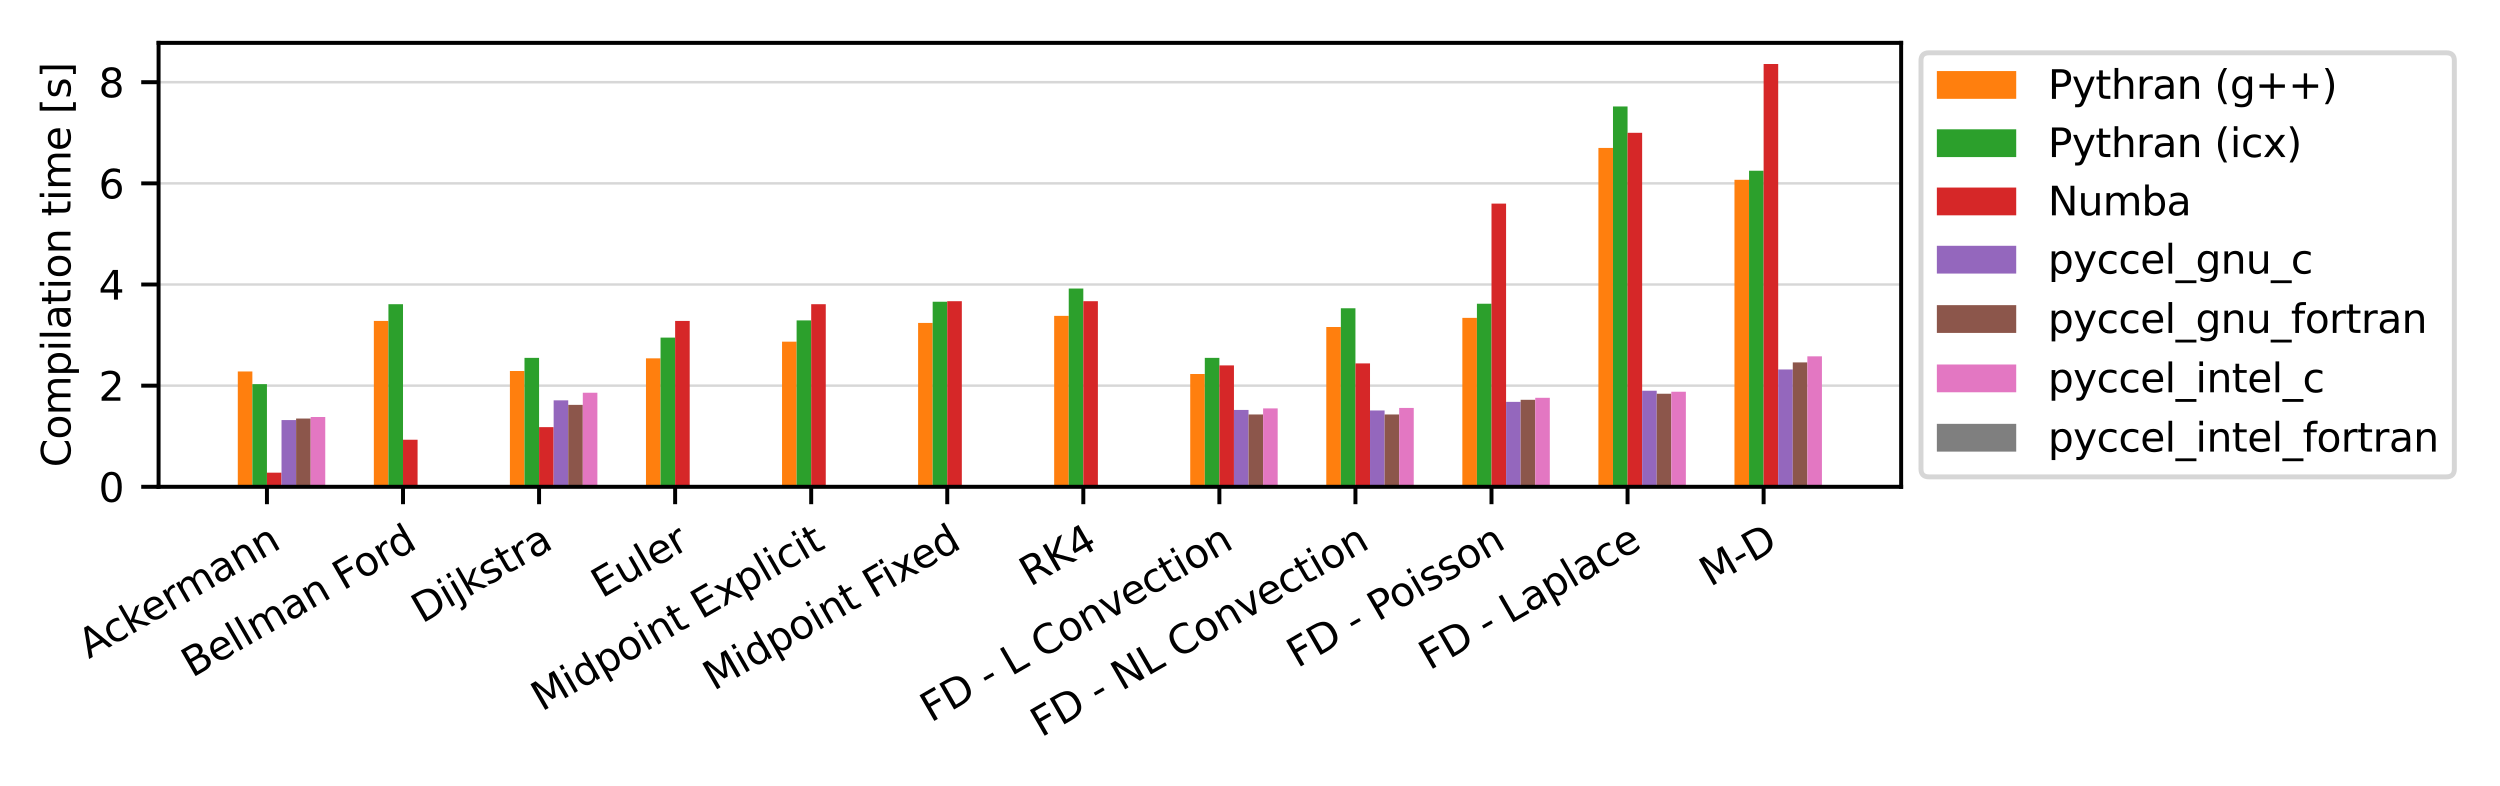 <?xml version="1.0" encoding="utf-8" standalone="no"?>
<!DOCTYPE svg PUBLIC "-//W3C//DTD SVG 1.1//EN"
  "http://www.w3.org/Graphics/SVG/1.1/DTD/svg11.dtd">
<svg xmlns:xlink="http://www.w3.org/1999/xlink" width="504pt" height="158.4pt" viewBox="0 0 504 158.4" xmlns="http://www.w3.org/2000/svg" version="1.1">
 <defs>
  <style type="text/css">*{stroke-linejoin: round; stroke-linecap: butt}</style>
 </defs>
 <g id="figure_1">
  <g id="patch_1">
   <path d="M 0 158.4 
L 504 158.4 
L 504 0 
L 0 0 
z
" style="fill: #ffffff"/>
  </g>
  <g id="axes_1">
   <g id="patch_2">
    <path d="M 31.97 98.14 
L 383.27 98.14 
L 383.27 8.64 
L 31.97 8.64 
z
" style="fill: #ffffff"/>
   </g>
   <g id="matplotlib.axis_1">
    <g id="xtick_1">
     <g id="line2d_1">
      <defs>
       <path id="m2649f83406" d="M 0 0 
L 0 3.5 
" style="stroke: #000000; stroke-width: 0.8"/>
      </defs>
      <g>
       <use xlink:href="#m2649f83406" x="53.816" y="98.14" style="stroke: #000000; stroke-width: 0.8"/>
      </g>
     </g>
     <g id="text_1">
      <!-- Ackermann -->
      <g transform="translate(17.902 132.894) rotate(-30) scale(0.08 -0.08)">
       <defs>
        <path id="DejaVuSans-41" d="M 2188 4044 
L 1331 1722 
L 3047 1722 
L 2188 4044 
z
M 1831 4666 
L 2547 4666 
L 4325 0 
L 3669 0 
L 3244 1197 
L 1141 1197 
L 716 0 
L 50 0 
L 1831 4666 
z
" transform="scale(0.016)"/>
        <path id="DejaVuSans-63" d="M 3122 3366 
L 3122 2828 
Q 2878 2963 2633 3030 
Q 2388 3097 2138 3097 
Q 1578 3097 1268 2742 
Q 959 2388 959 1747 
Q 959 1106 1268 751 
Q 1578 397 2138 397 
Q 2388 397 2633 464 
Q 2878 531 3122 666 
L 3122 134 
Q 2881 22 2623 -34 
Q 2366 -91 2075 -91 
Q 1284 -91 818 406 
Q 353 903 353 1747 
Q 353 2603 823 3093 
Q 1294 3584 2113 3584 
Q 2378 3584 2631 3529 
Q 2884 3475 3122 3366 
z
" transform="scale(0.016)"/>
        <path id="DejaVuSans-6b" d="M 581 4863 
L 1159 4863 
L 1159 1991 
L 2875 3500 
L 3609 3500 
L 1753 1863 
L 3688 0 
L 2938 0 
L 1159 1709 
L 1159 0 
L 581 0 
L 581 4863 
z
" transform="scale(0.016)"/>
        <path id="DejaVuSans-65" d="M 3597 1894 
L 3597 1613 
L 953 1613 
Q 991 1019 1311 708 
Q 1631 397 2203 397 
Q 2534 397 2845 478 
Q 3156 559 3463 722 
L 3463 178 
Q 3153 47 2828 -22 
Q 2503 -91 2169 -91 
Q 1331 -91 842 396 
Q 353 884 353 1716 
Q 353 2575 817 3079 
Q 1281 3584 2069 3584 
Q 2775 3584 3186 3129 
Q 3597 2675 3597 1894 
z
M 3022 2063 
Q 3016 2534 2758 2815 
Q 2500 3097 2075 3097 
Q 1594 3097 1305 2825 
Q 1016 2553 972 2059 
L 3022 2063 
z
" transform="scale(0.016)"/>
        <path id="DejaVuSans-72" d="M 2631 2963 
Q 2534 3019 2420 3045 
Q 2306 3072 2169 3072 
Q 1681 3072 1420 2755 
Q 1159 2438 1159 1844 
L 1159 0 
L 581 0 
L 581 3500 
L 1159 3500 
L 1159 2956 
Q 1341 3275 1631 3429 
Q 1922 3584 2338 3584 
Q 2397 3584 2469 3576 
Q 2541 3569 2628 3553 
L 2631 2963 
z
" transform="scale(0.016)"/>
        <path id="DejaVuSans-6d" d="M 3328 2828 
Q 3544 3216 3844 3400 
Q 4144 3584 4550 3584 
Q 5097 3584 5394 3201 
Q 5691 2819 5691 2113 
L 5691 0 
L 5113 0 
L 5113 2094 
Q 5113 2597 4934 2840 
Q 4756 3084 4391 3084 
Q 3944 3084 3684 2787 
Q 3425 2491 3425 1978 
L 3425 0 
L 2847 0 
L 2847 2094 
Q 2847 2600 2669 2842 
Q 2491 3084 2119 3084 
Q 1678 3084 1418 2786 
Q 1159 2488 1159 1978 
L 1159 0 
L 581 0 
L 581 3500 
L 1159 3500 
L 1159 2956 
Q 1356 3278 1631 3431 
Q 1906 3584 2284 3584 
Q 2666 3584 2933 3390 
Q 3200 3197 3328 2828 
z
" transform="scale(0.016)"/>
        <path id="DejaVuSans-61" d="M 2194 1759 
Q 1497 1759 1228 1600 
Q 959 1441 959 1056 
Q 959 750 1161 570 
Q 1363 391 1709 391 
Q 2188 391 2477 730 
Q 2766 1069 2766 1631 
L 2766 1759 
L 2194 1759 
z
M 3341 1997 
L 3341 0 
L 2766 0 
L 2766 531 
Q 2569 213 2275 61 
Q 1981 -91 1556 -91 
Q 1019 -91 701 211 
Q 384 513 384 1019 
Q 384 1609 779 1909 
Q 1175 2209 1959 2209 
L 2766 2209 
L 2766 2266 
Q 2766 2663 2505 2880 
Q 2244 3097 1772 3097 
Q 1472 3097 1187 3025 
Q 903 2953 641 2809 
L 641 3341 
Q 956 3463 1253 3523 
Q 1550 3584 1831 3584 
Q 2591 3584 2966 3190 
Q 3341 2797 3341 1997 
z
" transform="scale(0.016)"/>
        <path id="DejaVuSans-6e" d="M 3513 2113 
L 3513 0 
L 2938 0 
L 2938 2094 
Q 2938 2591 2744 2837 
Q 2550 3084 2163 3084 
Q 1697 3084 1428 2787 
Q 1159 2491 1159 1978 
L 1159 0 
L 581 0 
L 581 3500 
L 1159 3500 
L 1159 2956 
Q 1366 3272 1645 3428 
Q 1925 3584 2291 3584 
Q 2894 3584 3203 3211 
Q 3513 2838 3513 2113 
z
" transform="scale(0.016)"/>
       </defs>
       <use xlink:href="#DejaVuSans-41"/>
       <use xlink:href="#DejaVuSans-63" transform="translate(66.658 0)"/>
       <use xlink:href="#DejaVuSans-6b" transform="translate(121.639 0)"/>
       <use xlink:href="#DejaVuSans-65" transform="translate(175.924 0)"/>
       <use xlink:href="#DejaVuSans-72" transform="translate(237.447 0)"/>
       <use xlink:href="#DejaVuSans-6d" transform="translate(276.811 0)"/>
       <use xlink:href="#DejaVuSans-61" transform="translate(374.223 0)"/>
       <use xlink:href="#DejaVuSans-6e" transform="translate(435.502 0)"/>
       <use xlink:href="#DejaVuSans-6e" transform="translate(498.881 0)"/>
      </g>
     </g>
    </g>
    <g id="xtick_2">
     <g id="line2d_2">
      <g>
       <use xlink:href="#m2649f83406" x="81.246" y="98.14" style="stroke: #000000; stroke-width: 0.8"/>
      </g>
     </g>
     <g id="text_2">
      <!-- Bellman Ford -->
      <g transform="translate(38.735 136.703) rotate(-30) scale(0.08 -0.08)">
       <defs>
        <path id="DejaVuSans-42" d="M 1259 2228 
L 1259 519 
L 2272 519 
Q 2781 519 3026 730 
Q 3272 941 3272 1375 
Q 3272 1813 3026 2020 
Q 2781 2228 2272 2228 
L 1259 2228 
z
M 1259 4147 
L 1259 2741 
L 2194 2741 
Q 2656 2741 2882 2914 
Q 3109 3088 3109 3444 
Q 3109 3797 2882 3972 
Q 2656 4147 2194 4147 
L 1259 4147 
z
M 628 4666 
L 2241 4666 
Q 2963 4666 3353 4366 
Q 3744 4066 3744 3513 
Q 3744 3084 3544 2831 
Q 3344 2578 2956 2516 
Q 3422 2416 3680 2098 
Q 3938 1781 3938 1306 
Q 3938 681 3513 340 
Q 3088 0 2303 0 
L 628 0 
L 628 4666 
z
" transform="scale(0.016)"/>
        <path id="DejaVuSans-6c" d="M 603 4863 
L 1178 4863 
L 1178 0 
L 603 0 
L 603 4863 
z
" transform="scale(0.016)"/>
        <path id="DejaVuSans-20" transform="scale(0.016)"/>
        <path id="DejaVuSans-46" d="M 628 4666 
L 3309 4666 
L 3309 4134 
L 1259 4134 
L 1259 2759 
L 3109 2759 
L 3109 2228 
L 1259 2228 
L 1259 0 
L 628 0 
L 628 4666 
z
" transform="scale(0.016)"/>
        <path id="DejaVuSans-6f" d="M 1959 3097 
Q 1497 3097 1228 2736 
Q 959 2375 959 1747 
Q 959 1119 1226 758 
Q 1494 397 1959 397 
Q 2419 397 2687 759 
Q 2956 1122 2956 1747 
Q 2956 2369 2687 2733 
Q 2419 3097 1959 3097 
z
M 1959 3584 
Q 2709 3584 3137 3096 
Q 3566 2609 3566 1747 
Q 3566 888 3137 398 
Q 2709 -91 1959 -91 
Q 1206 -91 779 398 
Q 353 888 353 1747 
Q 353 2609 779 3096 
Q 1206 3584 1959 3584 
z
" transform="scale(0.016)"/>
        <path id="DejaVuSans-64" d="M 2906 2969 
L 2906 4863 
L 3481 4863 
L 3481 0 
L 2906 0 
L 2906 525 
Q 2725 213 2448 61 
Q 2172 -91 1784 -91 
Q 1150 -91 751 415 
Q 353 922 353 1747 
Q 353 2572 751 3078 
Q 1150 3584 1784 3584 
Q 2172 3584 2448 3432 
Q 2725 3281 2906 2969 
z
M 947 1747 
Q 947 1113 1208 752 
Q 1469 391 1925 391 
Q 2381 391 2643 752 
Q 2906 1113 2906 1747 
Q 2906 2381 2643 2742 
Q 2381 3103 1925 3103 
Q 1469 3103 1208 2742 
Q 947 2381 947 1747 
z
" transform="scale(0.016)"/>
       </defs>
       <use xlink:href="#DejaVuSans-42"/>
       <use xlink:href="#DejaVuSans-65" transform="translate(68.604 0)"/>
       <use xlink:href="#DejaVuSans-6c" transform="translate(130.127 0)"/>
       <use xlink:href="#DejaVuSans-6c" transform="translate(157.91 0)"/>
       <use xlink:href="#DejaVuSans-6d" transform="translate(185.693 0)"/>
       <use xlink:href="#DejaVuSans-61" transform="translate(283.105 0)"/>
       <use xlink:href="#DejaVuSans-6e" transform="translate(344.385 0)"/>
       <use xlink:href="#DejaVuSans-20" transform="translate(407.764 0)"/>
       <use xlink:href="#DejaVuSans-46" transform="translate(439.551 0)"/>
       <use xlink:href="#DejaVuSans-6f" transform="translate(493.445 0)"/>
       <use xlink:href="#DejaVuSans-72" transform="translate(554.627 0)"/>
       <use xlink:href="#DejaVuSans-64" transform="translate(593.99 0)"/>
      </g>
     </g>
    </g>
    <g id="xtick_3">
     <g id="line2d_3">
      <g>
       <use xlink:href="#m2649f83406" x="108.676" y="98.14" style="stroke: #000000; stroke-width: 0.8"/>
      </g>
     </g>
     <g id="text_3">
      <!-- Dijkstra -->
      <g transform="translate(85.1 125.77) rotate(-30) scale(0.08 -0.08)">
       <defs>
        <path id="DejaVuSans-44" d="M 1259 4147 
L 1259 519 
L 2022 519 
Q 2988 519 3436 956 
Q 3884 1394 3884 2338 
Q 3884 3275 3436 3711 
Q 2988 4147 2022 4147 
L 1259 4147 
z
M 628 4666 
L 1925 4666 
Q 3281 4666 3915 4102 
Q 4550 3538 4550 2338 
Q 4550 1131 3912 565 
Q 3275 0 1925 0 
L 628 0 
L 628 4666 
z
" transform="scale(0.016)"/>
        <path id="DejaVuSans-69" d="M 603 3500 
L 1178 3500 
L 1178 0 
L 603 0 
L 603 3500 
z
M 603 4863 
L 1178 4863 
L 1178 4134 
L 603 4134 
L 603 4863 
z
" transform="scale(0.016)"/>
        <path id="DejaVuSans-6a" d="M 603 3500 
L 1178 3500 
L 1178 -63 
Q 1178 -731 923 -1031 
Q 669 -1331 103 -1331 
L -116 -1331 
L -116 -844 
L 38 -844 
Q 366 -844 484 -692 
Q 603 -541 603 -63 
L 603 3500 
z
M 603 4863 
L 1178 4863 
L 1178 4134 
L 603 4134 
L 603 4863 
z
" transform="scale(0.016)"/>
        <path id="DejaVuSans-73" d="M 2834 3397 
L 2834 2853 
Q 2591 2978 2328 3040 
Q 2066 3103 1784 3103 
Q 1356 3103 1142 2972 
Q 928 2841 928 2578 
Q 928 2378 1081 2264 
Q 1234 2150 1697 2047 
L 1894 2003 
Q 2506 1872 2764 1633 
Q 3022 1394 3022 966 
Q 3022 478 2636 193 
Q 2250 -91 1575 -91 
Q 1294 -91 989 -36 
Q 684 19 347 128 
L 347 722 
Q 666 556 975 473 
Q 1284 391 1588 391 
Q 1994 391 2212 530 
Q 2431 669 2431 922 
Q 2431 1156 2273 1281 
Q 2116 1406 1581 1522 
L 1381 1569 
Q 847 1681 609 1914 
Q 372 2147 372 2553 
Q 372 3047 722 3315 
Q 1072 3584 1716 3584 
Q 2034 3584 2315 3537 
Q 2597 3491 2834 3397 
z
" transform="scale(0.016)"/>
        <path id="DejaVuSans-74" d="M 1172 4494 
L 1172 3500 
L 2356 3500 
L 2356 3053 
L 1172 3053 
L 1172 1153 
Q 1172 725 1289 603 
Q 1406 481 1766 481 
L 2356 481 
L 2356 0 
L 1766 0 
Q 1100 0 847 248 
Q 594 497 594 1153 
L 594 3053 
L 172 3053 
L 172 3500 
L 594 3500 
L 594 4494 
L 1172 4494 
z
" transform="scale(0.016)"/>
       </defs>
       <use xlink:href="#DejaVuSans-44"/>
       <use xlink:href="#DejaVuSans-69" transform="translate(77.002 0)"/>
       <use xlink:href="#DejaVuSans-6a" transform="translate(104.785 0)"/>
       <use xlink:href="#DejaVuSans-6b" transform="translate(132.568 0)"/>
       <use xlink:href="#DejaVuSans-73" transform="translate(190.479 0)"/>
       <use xlink:href="#DejaVuSans-74" transform="translate(242.578 0)"/>
       <use xlink:href="#DejaVuSans-72" transform="translate(281.787 0)"/>
       <use xlink:href="#DejaVuSans-61" transform="translate(322.9 0)"/>
      </g>
     </g>
    </g>
    <g id="xtick_4">
     <g id="line2d_4">
      <g>
       <use xlink:href="#m2649f83406" x="136.106" y="98.14" style="stroke: #000000; stroke-width: 0.8"/>
      </g>
     </g>
     <g id="text_4">
      <!-- Euler -->
      <g transform="translate(121.341 120.683) rotate(-30) scale(0.08 -0.08)">
       <defs>
        <path id="DejaVuSans-45" d="M 628 4666 
L 3578 4666 
L 3578 4134 
L 1259 4134 
L 1259 2753 
L 3481 2753 
L 3481 2222 
L 1259 2222 
L 1259 531 
L 3634 531 
L 3634 0 
L 628 0 
L 628 4666 
z
" transform="scale(0.016)"/>
        <path id="DejaVuSans-75" d="M 544 1381 
L 544 3500 
L 1119 3500 
L 1119 1403 
Q 1119 906 1312 657 
Q 1506 409 1894 409 
Q 2359 409 2629 706 
Q 2900 1003 2900 1516 
L 2900 3500 
L 3475 3500 
L 3475 0 
L 2900 0 
L 2900 538 
Q 2691 219 2414 64 
Q 2138 -91 1772 -91 
Q 1169 -91 856 284 
Q 544 659 544 1381 
z
M 1991 3584 
L 1991 3584 
z
" transform="scale(0.016)"/>
       </defs>
       <use xlink:href="#DejaVuSans-45"/>
       <use xlink:href="#DejaVuSans-75" transform="translate(63.184 0)"/>
       <use xlink:href="#DejaVuSans-6c" transform="translate(126.562 0)"/>
       <use xlink:href="#DejaVuSans-65" transform="translate(154.346 0)"/>
       <use xlink:href="#DejaVuSans-72" transform="translate(215.869 0)"/>
      </g>
     </g>
    </g>
    <g id="xtick_5">
     <g id="line2d_5">
      <g>
       <use xlink:href="#m2649f83406" x="163.536" y="98.14" style="stroke: #000000; stroke-width: 0.8"/>
      </g>
     </g>
     <g id="text_5">
      <!-- Midpoint Explicit -->
      <g transform="translate(109.227 143.514) rotate(-30) scale(0.08 -0.08)">
       <defs>
        <path id="DejaVuSans-4d" d="M 628 4666 
L 1569 4666 
L 2759 1491 
L 3956 4666 
L 4897 4666 
L 4897 0 
L 4281 0 
L 4281 4097 
L 3078 897 
L 2444 897 
L 1241 4097 
L 1241 0 
L 628 0 
L 628 4666 
z
" transform="scale(0.016)"/>
        <path id="DejaVuSans-70" d="M 1159 525 
L 1159 -1331 
L 581 -1331 
L 581 3500 
L 1159 3500 
L 1159 2969 
Q 1341 3281 1617 3432 
Q 1894 3584 2278 3584 
Q 2916 3584 3314 3078 
Q 3713 2572 3713 1747 
Q 3713 922 3314 415 
Q 2916 -91 2278 -91 
Q 1894 -91 1617 61 
Q 1341 213 1159 525 
z
M 3116 1747 
Q 3116 2381 2855 2742 
Q 2594 3103 2138 3103 
Q 1681 3103 1420 2742 
Q 1159 2381 1159 1747 
Q 1159 1113 1420 752 
Q 1681 391 2138 391 
Q 2594 391 2855 752 
Q 3116 1113 3116 1747 
z
" transform="scale(0.016)"/>
        <path id="DejaVuSans-78" d="M 3513 3500 
L 2247 1797 
L 3578 0 
L 2900 0 
L 1881 1375 
L 863 0 
L 184 0 
L 1544 1831 
L 300 3500 
L 978 3500 
L 1906 2253 
L 2834 3500 
L 3513 3500 
z
" transform="scale(0.016)"/>
       </defs>
       <use xlink:href="#DejaVuSans-4d"/>
       <use xlink:href="#DejaVuSans-69" transform="translate(86.279 0)"/>
       <use xlink:href="#DejaVuSans-64" transform="translate(114.062 0)"/>
       <use xlink:href="#DejaVuSans-70" transform="translate(177.539 0)"/>
       <use xlink:href="#DejaVuSans-6f" transform="translate(241.016 0)"/>
       <use xlink:href="#DejaVuSans-69" transform="translate(302.197 0)"/>
       <use xlink:href="#DejaVuSans-6e" transform="translate(329.98 0)"/>
       <use xlink:href="#DejaVuSans-74" transform="translate(393.359 0)"/>
       <use xlink:href="#DejaVuSans-20" transform="translate(432.568 0)"/>
       <use xlink:href="#DejaVuSans-45" transform="translate(464.355 0)"/>
       <use xlink:href="#DejaVuSans-78" transform="translate(527.539 0)"/>
       <use xlink:href="#DejaVuSans-70" transform="translate(586.719 0)"/>
       <use xlink:href="#DejaVuSans-6c" transform="translate(650.195 0)"/>
       <use xlink:href="#DejaVuSans-69" transform="translate(677.979 0)"/>
       <use xlink:href="#DejaVuSans-63" transform="translate(705.762 0)"/>
       <use xlink:href="#DejaVuSans-69" transform="translate(760.742 0)"/>
       <use xlink:href="#DejaVuSans-74" transform="translate(788.525 0)"/>
      </g>
     </g>
    </g>
    <g id="xtick_6">
     <g id="line2d_6">
      <g>
       <use xlink:href="#m2649f83406" x="190.966" y="98.14" style="stroke: #000000; stroke-width: 0.8"/>
      </g>
     </g>
     <g id="text_6">
      <!-- Midpoint Fixed -->
      <g transform="translate(143.881 139.343) rotate(-30) scale(0.08 -0.08)">
       <use xlink:href="#DejaVuSans-4d"/>
       <use xlink:href="#DejaVuSans-69" transform="translate(86.279 0)"/>
       <use xlink:href="#DejaVuSans-64" transform="translate(114.062 0)"/>
       <use xlink:href="#DejaVuSans-70" transform="translate(177.539 0)"/>
       <use xlink:href="#DejaVuSans-6f" transform="translate(241.016 0)"/>
       <use xlink:href="#DejaVuSans-69" transform="translate(302.197 0)"/>
       <use xlink:href="#DejaVuSans-6e" transform="translate(329.98 0)"/>
       <use xlink:href="#DejaVuSans-74" transform="translate(393.359 0)"/>
       <use xlink:href="#DejaVuSans-20" transform="translate(432.568 0)"/>
       <use xlink:href="#DejaVuSans-46" transform="translate(464.355 0)"/>
       <use xlink:href="#DejaVuSans-69" transform="translate(514.625 0)"/>
       <use xlink:href="#DejaVuSans-78" transform="translate(542.408 0)"/>
       <use xlink:href="#DejaVuSans-65" transform="translate(598.463 0)"/>
       <use xlink:href="#DejaVuSans-64" transform="translate(659.986 0)"/>
      </g>
     </g>
    </g>
    <g id="xtick_7">
     <g id="line2d_7">
      <g>
       <use xlink:href="#m2649f83406" x="218.396" y="98.14" style="stroke: #000000; stroke-width: 0.8"/>
      </g>
     </g>
     <g id="text_7">
      <!-- RK4 -->
      <g transform="translate(207.67 118.351) rotate(-30) scale(0.08 -0.08)">
       <defs>
        <path id="DejaVuSans-52" d="M 2841 2188 
Q 3044 2119 3236 1894 
Q 3428 1669 3622 1275 
L 4263 0 
L 3584 0 
L 2988 1197 
Q 2756 1666 2539 1819 
Q 2322 1972 1947 1972 
L 1259 1972 
L 1259 0 
L 628 0 
L 628 4666 
L 2053 4666 
Q 2853 4666 3247 4331 
Q 3641 3997 3641 3322 
Q 3641 2881 3436 2590 
Q 3231 2300 2841 2188 
z
M 1259 4147 
L 1259 2491 
L 2053 2491 
Q 2509 2491 2742 2702 
Q 2975 2913 2975 3322 
Q 2975 3731 2742 3939 
Q 2509 4147 2053 4147 
L 1259 4147 
z
" transform="scale(0.016)"/>
        <path id="DejaVuSans-4b" d="M 628 4666 
L 1259 4666 
L 1259 2694 
L 3353 4666 
L 4166 4666 
L 1850 2491 
L 4331 0 
L 3500 0 
L 1259 2247 
L 1259 0 
L 628 0 
L 628 4666 
z
" transform="scale(0.016)"/>
        <path id="DejaVuSans-34" d="M 2419 4116 
L 825 1625 
L 2419 1625 
L 2419 4116 
z
M 2253 4666 
L 3047 4666 
L 3047 1625 
L 3713 1625 
L 3713 1100 
L 3047 1100 
L 3047 0 
L 2419 0 
L 2419 1100 
L 313 1100 
L 313 1709 
L 2253 4666 
z
" transform="scale(0.016)"/>
       </defs>
       <use xlink:href="#DejaVuSans-52"/>
       <use xlink:href="#DejaVuSans-4b" transform="translate(69.482 0)"/>
       <use xlink:href="#DejaVuSans-34" transform="translate(135.059 0)"/>
      </g>
     </g>
    </g>
    <g id="xtick_8">
     <g id="line2d_8">
      <g>
       <use xlink:href="#m2649f83406" x="245.826" y="98.14" style="stroke: #000000; stroke-width: 0.8"/>
      </g>
     </g>
     <g id="text_8">
      <!-- FD - L Convection -->
      <g transform="translate(187.669 145.736) rotate(-30) scale(0.08 -0.08)">
       <defs>
        <path id="DejaVuSans-2d" d="M 313 2009 
L 1997 2009 
L 1997 1497 
L 313 1497 
L 313 2009 
z
" transform="scale(0.016)"/>
        <path id="DejaVuSans-4c" d="M 628 4666 
L 1259 4666 
L 1259 531 
L 3531 531 
L 3531 0 
L 628 0 
L 628 4666 
z
" transform="scale(0.016)"/>
        <path id="DejaVuSans-43" d="M 4122 4306 
L 4122 3641 
Q 3803 3938 3442 4084 
Q 3081 4231 2675 4231 
Q 1875 4231 1450 3742 
Q 1025 3253 1025 2328 
Q 1025 1406 1450 917 
Q 1875 428 2675 428 
Q 3081 428 3442 575 
Q 3803 722 4122 1019 
L 4122 359 
Q 3791 134 3420 21 
Q 3050 -91 2638 -91 
Q 1578 -91 968 557 
Q 359 1206 359 2328 
Q 359 3453 968 4101 
Q 1578 4750 2638 4750 
Q 3056 4750 3426 4639 
Q 3797 4528 4122 4306 
z
" transform="scale(0.016)"/>
        <path id="DejaVuSans-76" d="M 191 3500 
L 800 3500 
L 1894 563 
L 2988 3500 
L 3597 3500 
L 2284 0 
L 1503 0 
L 191 3500 
z
" transform="scale(0.016)"/>
       </defs>
       <use xlink:href="#DejaVuSans-46"/>
       <use xlink:href="#DejaVuSans-44" transform="translate(57.52 0)"/>
       <use xlink:href="#DejaVuSans-20" transform="translate(134.521 0)"/>
       <use xlink:href="#DejaVuSans-2d" transform="translate(166.309 0)"/>
       <use xlink:href="#DejaVuSans-20" transform="translate(202.393 0)"/>
       <use xlink:href="#DejaVuSans-4c" transform="translate(234.18 0)"/>
       <use xlink:href="#DejaVuSans-20" transform="translate(289.893 0)"/>
       <use xlink:href="#DejaVuSans-43" transform="translate(321.68 0)"/>
       <use xlink:href="#DejaVuSans-6f" transform="translate(391.504 0)"/>
       <use xlink:href="#DejaVuSans-6e" transform="translate(452.686 0)"/>
       <use xlink:href="#DejaVuSans-76" transform="translate(516.064 0)"/>
       <use xlink:href="#DejaVuSans-65" transform="translate(575.244 0)"/>
       <use xlink:href="#DejaVuSans-63" transform="translate(636.768 0)"/>
       <use xlink:href="#DejaVuSans-74" transform="translate(691.748 0)"/>
       <use xlink:href="#DejaVuSans-69" transform="translate(730.957 0)"/>
       <use xlink:href="#DejaVuSans-6f" transform="translate(758.74 0)"/>
       <use xlink:href="#DejaVuSans-6e" transform="translate(819.922 0)"/>
      </g>
     </g>
    </g>
    <g id="xtick_9">
     <g id="line2d_9">
      <g>
       <use xlink:href="#m2649f83406" x="273.256" y="98.14" style="stroke: #000000; stroke-width: 0.8"/>
      </g>
     </g>
     <g id="text_9">
      <!-- FD - NL Convection -->
      <g transform="translate(209.916 148.728) rotate(-30) scale(0.08 -0.08)">
       <defs>
        <path id="DejaVuSans-4e" d="M 628 4666 
L 1478 4666 
L 3547 763 
L 3547 4666 
L 4159 4666 
L 4159 0 
L 3309 0 
L 1241 3903 
L 1241 0 
L 628 0 
L 628 4666 
z
" transform="scale(0.016)"/>
       </defs>
       <use xlink:href="#DejaVuSans-46"/>
       <use xlink:href="#DejaVuSans-44" transform="translate(57.52 0)"/>
       <use xlink:href="#DejaVuSans-20" transform="translate(134.521 0)"/>
       <use xlink:href="#DejaVuSans-2d" transform="translate(166.309 0)"/>
       <use xlink:href="#DejaVuSans-20" transform="translate(202.393 0)"/>
       <use xlink:href="#DejaVuSans-4e" transform="translate(234.18 0)"/>
       <use xlink:href="#DejaVuSans-4c" transform="translate(308.984 0)"/>
       <use xlink:href="#DejaVuSans-20" transform="translate(364.697 0)"/>
       <use xlink:href="#DejaVuSans-43" transform="translate(396.484 0)"/>
       <use xlink:href="#DejaVuSans-6f" transform="translate(466.309 0)"/>
       <use xlink:href="#DejaVuSans-6e" transform="translate(527.49 0)"/>
       <use xlink:href="#DejaVuSans-76" transform="translate(590.869 0)"/>
       <use xlink:href="#DejaVuSans-65" transform="translate(650.049 0)"/>
       <use xlink:href="#DejaVuSans-63" transform="translate(711.572 0)"/>
       <use xlink:href="#DejaVuSans-74" transform="translate(766.553 0)"/>
       <use xlink:href="#DejaVuSans-69" transform="translate(805.762 0)"/>
       <use xlink:href="#DejaVuSans-6f" transform="translate(833.545 0)"/>
       <use xlink:href="#DejaVuSans-6e" transform="translate(894.727 0)"/>
      </g>
     </g>
    </g>
    <g id="xtick_10">
     <g id="line2d_10">
      <g>
       <use xlink:href="#m2649f83406" x="300.686" y="98.14" style="stroke: #000000; stroke-width: 0.8"/>
      </g>
     </g>
     <g id="text_10">
      <!-- FD - Poisson -->
      <g transform="translate(261.564 134.746) rotate(-30) scale(0.08 -0.08)">
       <defs>
        <path id="DejaVuSans-50" d="M 1259 4147 
L 1259 2394 
L 2053 2394 
Q 2494 2394 2734 2622 
Q 2975 2850 2975 3272 
Q 2975 3691 2734 3919 
Q 2494 4147 2053 4147 
L 1259 4147 
z
M 628 4666 
L 2053 4666 
Q 2838 4666 3239 4311 
Q 3641 3956 3641 3272 
Q 3641 2581 3239 2228 
Q 2838 1875 2053 1875 
L 1259 1875 
L 1259 0 
L 628 0 
L 628 4666 
z
" transform="scale(0.016)"/>
       </defs>
       <use xlink:href="#DejaVuSans-46"/>
       <use xlink:href="#DejaVuSans-44" transform="translate(57.52 0)"/>
       <use xlink:href="#DejaVuSans-20" transform="translate(134.521 0)"/>
       <use xlink:href="#DejaVuSans-2d" transform="translate(166.309 0)"/>
       <use xlink:href="#DejaVuSans-20" transform="translate(202.393 0)"/>
       <use xlink:href="#DejaVuSans-50" transform="translate(234.18 0)"/>
       <use xlink:href="#DejaVuSans-6f" transform="translate(290.857 0)"/>
       <use xlink:href="#DejaVuSans-69" transform="translate(352.039 0)"/>
       <use xlink:href="#DejaVuSans-73" transform="translate(379.822 0)"/>
       <use xlink:href="#DejaVuSans-73" transform="translate(431.922 0)"/>
       <use xlink:href="#DejaVuSans-6f" transform="translate(484.021 0)"/>
       <use xlink:href="#DejaVuSans-6e" transform="translate(545.203 0)"/>
      </g>
     </g>
    </g>
    <g id="xtick_11">
     <g id="line2d_11">
      <g>
       <use xlink:href="#m2649f83406" x="328.116" y="98.14" style="stroke: #000000; stroke-width: 0.8"/>
      </g>
     </g>
     <g id="text_11">
      <!-- FD - Laplace -->
      <g transform="translate(288.185 135.213) rotate(-30) scale(0.08 -0.08)">
       <use xlink:href="#DejaVuSans-46"/>
       <use xlink:href="#DejaVuSans-44" transform="translate(57.52 0)"/>
       <use xlink:href="#DejaVuSans-20" transform="translate(134.521 0)"/>
       <use xlink:href="#DejaVuSans-2d" transform="translate(166.309 0)"/>
       <use xlink:href="#DejaVuSans-20" transform="translate(202.393 0)"/>
       <use xlink:href="#DejaVuSans-4c" transform="translate(234.18 0)"/>
       <use xlink:href="#DejaVuSans-61" transform="translate(289.893 0)"/>
       <use xlink:href="#DejaVuSans-70" transform="translate(351.172 0)"/>
       <use xlink:href="#DejaVuSans-6c" transform="translate(414.648 0)"/>
       <use xlink:href="#DejaVuSans-61" transform="translate(442.432 0)"/>
       <use xlink:href="#DejaVuSans-63" transform="translate(503.711 0)"/>
       <use xlink:href="#DejaVuSans-65" transform="translate(558.691 0)"/>
      </g>
     </g>
    </g>
    <g id="xtick_12">
     <g id="line2d_12">
      <g>
       <use xlink:href="#m2649f83406" x="355.546" y="98.14" style="stroke: #000000; stroke-width: 0.8"/>
      </g>
     </g>
     <g id="text_12">
      <!-- M-D -->
      <g transform="translate(344.773 118.378) rotate(-30) scale(0.08 -0.08)">
       <use xlink:href="#DejaVuSans-4d"/>
       <use xlink:href="#DejaVuSans-2d" transform="translate(86.279 0)"/>
       <use xlink:href="#DejaVuSans-44" transform="translate(122.363 0)"/>
      </g>
     </g>
    </g>
   </g>
   <g id="matplotlib.axis_2">
    <g id="ytick_1">
     <g id="line2d_13">
      <path d="M 31.97 98.14 
L 383.27 98.14 
" clip-path="url(#pd540c46fc7)" style="fill: none; stroke: #b0b0b0; stroke-opacity: 0.5; stroke-width: 0.5; stroke-linecap: square"/>
     </g>
     <g id="line2d_14">
      <defs>
       <path id="m1bf3f43255" d="M 0 0 
L -3.5 0 
" style="stroke: #000000; stroke-width: 0.8"/>
      </defs>
      <g>
       <use xlink:href="#m1bf3f43255" x="31.97" y="98.14" style="stroke: #000000; stroke-width: 0.8"/>
      </g>
     </g>
     <g id="text_13">
      <!-- 0 -->
      <g transform="translate(19.88 101.179) scale(0.08 -0.08)">
       <defs>
        <path id="DejaVuSans-30" d="M 2034 4250 
Q 1547 4250 1301 3770 
Q 1056 3291 1056 2328 
Q 1056 1369 1301 889 
Q 1547 409 2034 409 
Q 2525 409 2770 889 
Q 3016 1369 3016 2328 
Q 3016 3291 2770 3770 
Q 2525 4250 2034 4250 
z
M 2034 4750 
Q 2819 4750 3233 4129 
Q 3647 3509 3647 2328 
Q 3647 1150 3233 529 
Q 2819 -91 2034 -91 
Q 1250 -91 836 529 
Q 422 1150 422 2328 
Q 422 3509 836 4129 
Q 1250 4750 2034 4750 
z
" transform="scale(0.016)"/>
       </defs>
       <use xlink:href="#DejaVuSans-30"/>
      </g>
     </g>
    </g>
    <g id="ytick_2">
     <g id="line2d_15">
      <path d="M 31.97 77.748 
L 383.27 77.748 
" clip-path="url(#pd540c46fc7)" style="fill: none; stroke: #b0b0b0; stroke-opacity: 0.5; stroke-width: 0.5; stroke-linecap: square"/>
     </g>
     <g id="line2d_16">
      <g>
       <use xlink:href="#m1bf3f43255" x="31.97" y="77.748" style="stroke: #000000; stroke-width: 0.8"/>
      </g>
     </g>
     <g id="text_14">
      <!-- 2 -->
      <g transform="translate(19.88 80.787) scale(0.08 -0.08)">
       <defs>
        <path id="DejaVuSans-32" d="M 1228 531 
L 3431 531 
L 3431 0 
L 469 0 
L 469 531 
Q 828 903 1448 1529 
Q 2069 2156 2228 2338 
Q 2531 2678 2651 2914 
Q 2772 3150 2772 3378 
Q 2772 3750 2511 3984 
Q 2250 4219 1831 4219 
Q 1534 4219 1204 4116 
Q 875 4013 500 3803 
L 500 4441 
Q 881 4594 1212 4672 
Q 1544 4750 1819 4750 
Q 2544 4750 2975 4387 
Q 3406 4025 3406 3419 
Q 3406 3131 3298 2873 
Q 3191 2616 2906 2266 
Q 2828 2175 2409 1742 
Q 1991 1309 1228 531 
z
" transform="scale(0.016)"/>
       </defs>
       <use xlink:href="#DejaVuSans-32"/>
      </g>
     </g>
    </g>
    <g id="ytick_3">
     <g id="line2d_17">
      <path d="M 31.97 57.356 
L 383.27 57.356 
" clip-path="url(#pd540c46fc7)" style="fill: none; stroke: #b0b0b0; stroke-opacity: 0.5; stroke-width: 0.5; stroke-linecap: square"/>
     </g>
     <g id="line2d_18">
      <g>
       <use xlink:href="#m1bf3f43255" x="31.97" y="57.356" style="stroke: #000000; stroke-width: 0.8"/>
      </g>
     </g>
     <g id="text_15">
      <!-- 4 -->
      <g transform="translate(19.88 60.395) scale(0.08 -0.08)">
       <use xlink:href="#DejaVuSans-34"/>
      </g>
     </g>
    </g>
    <g id="ytick_4">
     <g id="line2d_19">
      <path d="M 31.97 36.964 
L 383.27 36.964 
" clip-path="url(#pd540c46fc7)" style="fill: none; stroke: #b0b0b0; stroke-opacity: 0.5; stroke-width: 0.5; stroke-linecap: square"/>
     </g>
     <g id="line2d_20">
      <g>
       <use xlink:href="#m1bf3f43255" x="31.97" y="36.964" style="stroke: #000000; stroke-width: 0.8"/>
      </g>
     </g>
     <g id="text_16">
      <!-- 6 -->
      <g transform="translate(19.88 40.004) scale(0.08 -0.08)">
       <defs>
        <path id="DejaVuSans-36" d="M 2113 2584 
Q 1688 2584 1439 2293 
Q 1191 2003 1191 1497 
Q 1191 994 1439 701 
Q 1688 409 2113 409 
Q 2538 409 2786 701 
Q 3034 994 3034 1497 
Q 3034 2003 2786 2293 
Q 2538 2584 2113 2584 
z
M 3366 4563 
L 3366 3988 
Q 3128 4100 2886 4159 
Q 2644 4219 2406 4219 
Q 1781 4219 1451 3797 
Q 1122 3375 1075 2522 
Q 1259 2794 1537 2939 
Q 1816 3084 2150 3084 
Q 2853 3084 3261 2657 
Q 3669 2231 3669 1497 
Q 3669 778 3244 343 
Q 2819 -91 2113 -91 
Q 1303 -91 875 529 
Q 447 1150 447 2328 
Q 447 3434 972 4092 
Q 1497 4750 2381 4750 
Q 2619 4750 2861 4703 
Q 3103 4656 3366 4563 
z
" transform="scale(0.016)"/>
       </defs>
       <use xlink:href="#DejaVuSans-36"/>
      </g>
     </g>
    </g>
    <g id="ytick_5">
     <g id="line2d_21">
      <path d="M 31.97 16.572 
L 383.27 16.572 
" clip-path="url(#pd540c46fc7)" style="fill: none; stroke: #b0b0b0; stroke-opacity: 0.5; stroke-width: 0.5; stroke-linecap: square"/>
     </g>
     <g id="line2d_22">
      <g>
       <use xlink:href="#m1bf3f43255" x="31.97" y="16.572" style="stroke: #000000; stroke-width: 0.8"/>
      </g>
     </g>
     <g id="text_17">
      <!-- 8 -->
      <g transform="translate(19.88 19.612) scale(0.08 -0.08)">
       <defs>
        <path id="DejaVuSans-38" d="M 2034 2216 
Q 1584 2216 1326 1975 
Q 1069 1734 1069 1313 
Q 1069 891 1326 650 
Q 1584 409 2034 409 
Q 2484 409 2743 651 
Q 3003 894 3003 1313 
Q 3003 1734 2745 1975 
Q 2488 2216 2034 2216 
z
M 1403 2484 
Q 997 2584 770 2862 
Q 544 3141 544 3541 
Q 544 4100 942 4425 
Q 1341 4750 2034 4750 
Q 2731 4750 3128 4425 
Q 3525 4100 3525 3541 
Q 3525 3141 3298 2862 
Q 3072 2584 2669 2484 
Q 3125 2378 3379 2068 
Q 3634 1759 3634 1313 
Q 3634 634 3220 271 
Q 2806 -91 2034 -91 
Q 1263 -91 848 271 
Q 434 634 434 1313 
Q 434 1759 690 2068 
Q 947 2378 1403 2484 
z
M 1172 3481 
Q 1172 3119 1398 2916 
Q 1625 2713 2034 2713 
Q 2441 2713 2670 2916 
Q 2900 3119 2900 3481 
Q 2900 3844 2670 4047 
Q 2441 4250 2034 4250 
Q 1625 4250 1398 4047 
Q 1172 3844 1172 3481 
z
" transform="scale(0.016)"/>
       </defs>
       <use xlink:href="#DejaVuSans-38"/>
      </g>
     </g>
    </g>
    <g id="text_18">
     <!-- Compilation time [s] -->
     <g transform="translate(14.216 94.186) rotate(-90) scale(0.08 -0.08)">
      <defs>
       <path id="DejaVuSans-5b" d="M 550 4863 
L 1875 4863 
L 1875 4416 
L 1125 4416 
L 1125 -397 
L 1875 -397 
L 1875 -844 
L 550 -844 
L 550 4863 
z
" transform="scale(0.016)"/>
       <path id="DejaVuSans-5d" d="M 1947 4863 
L 1947 -844 
L 622 -844 
L 622 -397 
L 1369 -397 
L 1369 4416 
L 622 4416 
L 622 4863 
L 1947 4863 
z
" transform="scale(0.016)"/>
      </defs>
      <use xlink:href="#DejaVuSans-43"/>
      <use xlink:href="#DejaVuSans-6f" transform="translate(69.824 0)"/>
      <use xlink:href="#DejaVuSans-6d" transform="translate(131.006 0)"/>
      <use xlink:href="#DejaVuSans-70" transform="translate(228.418 0)"/>
      <use xlink:href="#DejaVuSans-69" transform="translate(291.895 0)"/>
      <use xlink:href="#DejaVuSans-6c" transform="translate(319.678 0)"/>
      <use xlink:href="#DejaVuSans-61" transform="translate(347.461 0)"/>
      <use xlink:href="#DejaVuSans-74" transform="translate(408.74 0)"/>
      <use xlink:href="#DejaVuSans-69" transform="translate(447.949 0)"/>
      <use xlink:href="#DejaVuSans-6f" transform="translate(475.732 0)"/>
      <use xlink:href="#DejaVuSans-6e" transform="translate(536.914 0)"/>
      <use xlink:href="#DejaVuSans-20" transform="translate(600.293 0)"/>
      <use xlink:href="#DejaVuSans-74" transform="translate(632.08 0)"/>
      <use xlink:href="#DejaVuSans-69" transform="translate(671.289 0)"/>
      <use xlink:href="#DejaVuSans-6d" transform="translate(699.072 0)"/>
      <use xlink:href="#DejaVuSans-65" transform="translate(796.484 0)"/>
      <use xlink:href="#DejaVuSans-20" transform="translate(858.008 0)"/>
      <use xlink:href="#DejaVuSans-5b" transform="translate(889.795 0)"/>
      <use xlink:href="#DejaVuSans-73" transform="translate(928.809 0)"/>
      <use xlink:href="#DejaVuSans-5d" transform="translate(980.908 0)"/>
     </g>
    </g>
   </g>
   <g id="patch_3">
    <path d="M 47.938 98.14 
L 50.877 98.14 
L 50.877 74.893 
L 47.938 74.893 
z
" clip-path="url(#pd540c46fc7)" style="fill: #ff7f0e"/>
   </g>
   <g id="patch_4">
    <path d="M 75.368 98.14 
L 78.307 98.14 
L 78.307 64.697 
L 75.368 64.697 
z
" clip-path="url(#pd540c46fc7)" style="fill: #ff7f0e"/>
   </g>
   <g id="patch_5">
    <path d="M 102.798 98.14 
L 105.737 98.14 
L 105.737 74.791 
L 102.798 74.791 
z
" clip-path="url(#pd540c46fc7)" style="fill: #ff7f0e"/>
   </g>
   <g id="patch_6">
    <path d="M 130.228 98.14 
L 133.167 98.14 
L 133.167 72.242 
L 130.228 72.242 
z
" clip-path="url(#pd540c46fc7)" style="fill: #ff7f0e"/>
   </g>
   <g id="patch_7">
    <path d="M 157.658 98.14 
L 160.597 98.14 
L 160.597 68.877 
L 157.658 68.877 
z
" clip-path="url(#pd540c46fc7)" style="fill: #ff7f0e"/>
   </g>
   <g id="patch_8">
    <path d="M 185.088 98.14 
L 188.027 98.14 
L 188.027 65.105 
L 185.088 65.105 
z
" clip-path="url(#pd540c46fc7)" style="fill: #ff7f0e"/>
   </g>
   <g id="patch_9">
    <path d="M 212.518 98.14 
L 215.457 98.14 
L 215.457 63.677 
L 212.518 63.677 
z
" clip-path="url(#pd540c46fc7)" style="fill: #ff7f0e"/>
   </g>
   <g id="patch_10">
    <path d="M 239.948 98.14 
L 242.887 98.14 
L 242.887 75.403 
L 239.948 75.403 
z
" clip-path="url(#pd540c46fc7)" style="fill: #ff7f0e"/>
   </g>
   <g id="patch_11">
    <path d="M 267.378 98.14 
L 270.317 98.14 
L 270.317 65.921 
L 267.378 65.921 
z
" clip-path="url(#pd540c46fc7)" style="fill: #ff7f0e"/>
   </g>
   <g id="patch_12">
    <path d="M 294.808 98.14 
L 297.747 98.14 
L 297.747 64.085 
L 294.808 64.085 
z
" clip-path="url(#pd540c46fc7)" style="fill: #ff7f0e"/>
   </g>
   <g id="patch_13">
    <path d="M 322.238 98.14 
L 325.177 98.14 
L 325.177 29.827 
L 322.238 29.827 
z
" clip-path="url(#pd540c46fc7)" style="fill: #ff7f0e"/>
   </g>
   <g id="patch_14">
    <path d="M 349.668 98.14 
L 352.607 98.14 
L 352.607 36.25 
L 349.668 36.25 
z
" clip-path="url(#pd540c46fc7)" style="fill: #ff7f0e"/>
   </g>
   <g id="patch_15">
    <path d="M 50.877 98.14 
L 53.816 98.14 
L 53.816 77.442 
L 50.877 77.442 
z
" clip-path="url(#pd540c46fc7)" style="fill: #2ca02c"/>
   </g>
   <g id="patch_16">
    <path d="M 78.307 98.14 
L 81.246 98.14 
L 81.246 61.332 
L 78.307 61.332 
z
" clip-path="url(#pd540c46fc7)" style="fill: #2ca02c"/>
   </g>
   <g id="patch_17">
    <path d="M 105.737 98.14 
L 108.676 98.14 
L 108.676 72.14 
L 105.737 72.14 
z
" clip-path="url(#pd540c46fc7)" style="fill: #2ca02c"/>
   </g>
   <g id="patch_18">
    <path d="M 133.167 98.14 
L 136.106 98.14 
L 136.106 68.062 
L 133.167 68.062 
z
" clip-path="url(#pd540c46fc7)" style="fill: #2ca02c"/>
   </g>
   <g id="patch_19">
    <path d="M 160.597 98.14 
L 163.536 98.14 
L 163.536 64.595 
L 160.597 64.595 
z
" clip-path="url(#pd540c46fc7)" style="fill: #2ca02c"/>
   </g>
   <g id="patch_20">
    <path d="M 188.027 98.14 
L 190.966 98.14 
L 190.966 60.823 
L 188.027 60.823 
z
" clip-path="url(#pd540c46fc7)" style="fill: #2ca02c"/>
   </g>
   <g id="patch_21">
    <path d="M 215.457 98.14 
L 218.396 98.14 
L 218.396 58.172 
L 215.457 58.172 
z
" clip-path="url(#pd540c46fc7)" style="fill: #2ca02c"/>
   </g>
   <g id="patch_22">
    <path d="M 242.887 98.14 
L 245.826 98.14 
L 245.826 72.14 
L 242.887 72.14 
z
" clip-path="url(#pd540c46fc7)" style="fill: #2ca02c"/>
   </g>
   <g id="patch_23">
    <path d="M 270.317 98.14 
L 273.256 98.14 
L 273.256 62.148 
L 270.317 62.148 
z
" clip-path="url(#pd540c46fc7)" style="fill: #2ca02c"/>
   </g>
   <g id="patch_24">
    <path d="M 297.747 98.14 
L 300.686 98.14 
L 300.686 61.23 
L 297.747 61.23 
z
" clip-path="url(#pd540c46fc7)" style="fill: #2ca02c"/>
   </g>
   <g id="patch_25">
    <path d="M 325.177 98.14 
L 328.116 98.14 
L 328.116 21.466 
L 325.177 21.466 
z
" clip-path="url(#pd540c46fc7)" style="fill: #2ca02c"/>
   </g>
   <g id="patch_26">
    <path d="M 352.607 98.14 
L 355.546 98.14 
L 355.546 34.415 
L 352.607 34.415 
z
" clip-path="url(#pd540c46fc7)" style="fill: #2ca02c"/>
   </g>
   <g id="patch_27">
    <path d="M 53.816 98.14 
L 56.755 98.14 
L 56.755 95.285 
L 53.816 95.285 
z
" clip-path="url(#pd540c46fc7)" style="fill: #d62728"/>
   </g>
   <g id="patch_28">
    <path d="M 81.246 98.14 
L 84.185 98.14 
L 84.185 88.657 
L 81.246 88.657 
z
" clip-path="url(#pd540c46fc7)" style="fill: #d62728"/>
   </g>
   <g id="patch_29">
    <path d="M 108.676 98.14 
L 111.615 98.14 
L 111.615 86.108 
L 108.676 86.108 
z
" clip-path="url(#pd540c46fc7)" style="fill: #d62728"/>
   </g>
   <g id="patch_30">
    <path d="M 136.106 98.14 
L 139.045 98.14 
L 139.045 64.697 
L 136.106 64.697 
z
" clip-path="url(#pd540c46fc7)" style="fill: #d62728"/>
   </g>
   <g id="patch_31">
    <path d="M 163.536 98.14 
L 166.475 98.14 
L 166.475 61.332 
L 163.536 61.332 
z
" clip-path="url(#pd540c46fc7)" style="fill: #d62728"/>
   </g>
   <g id="patch_32">
    <path d="M 190.966 98.14 
L 193.905 98.14 
L 193.905 60.721 
L 190.966 60.721 
z
" clip-path="url(#pd540c46fc7)" style="fill: #d62728"/>
   </g>
   <g id="patch_33">
    <path d="M 218.396 98.14 
L 221.335 98.14 
L 221.335 60.721 
L 218.396 60.721 
z
" clip-path="url(#pd540c46fc7)" style="fill: #d62728"/>
   </g>
   <g id="patch_34">
    <path d="M 245.826 98.14 
L 248.765 98.14 
L 248.765 73.669 
L 245.826 73.669 
z
" clip-path="url(#pd540c46fc7)" style="fill: #d62728"/>
   </g>
   <g id="patch_35">
    <path d="M 273.256 98.14 
L 276.195 98.14 
L 276.195 73.262 
L 273.256 73.262 
z
" clip-path="url(#pd540c46fc7)" style="fill: #d62728"/>
   </g>
   <g id="patch_36">
    <path d="M 300.686 98.14 
L 303.625 98.14 
L 303.625 41.043 
L 300.686 41.043 
z
" clip-path="url(#pd540c46fc7)" style="fill: #d62728"/>
   </g>
   <g id="patch_37">
    <path d="M 328.116 98.14 
L 331.055 98.14 
L 331.055 26.768 
L 328.116 26.768 
z
" clip-path="url(#pd540c46fc7)" style="fill: #d62728"/>
   </g>
   <g id="patch_38">
    <path d="M 355.546 98.14 
L 358.485 98.14 
L 358.485 12.902 
L 355.546 12.902 
z
" clip-path="url(#pd540c46fc7)" style="fill: #d62728"/>
   </g>
   <g id="patch_39">
    <path d="M 56.755 98.14 
L 59.694 98.14 
L 59.694 84.681 
L 56.755 84.681 
z
" clip-path="url(#pd540c46fc7)" style="fill: #9467bd"/>
   </g>
   <g id="patch_40">
    <path d="M 0 0 
z
" clip-path="url(#pd540c46fc7)" style="fill: #9467bd"/>
   </g>
   <g id="patch_41">
    <path d="M 111.615 98.14 
L 114.554 98.14 
L 114.554 80.705 
L 111.615 80.705 
z
" clip-path="url(#pd540c46fc7)" style="fill: #9467bd"/>
   </g>
   <g id="patch_42">
    <path d="M 0 0 
z
" clip-path="url(#pd540c46fc7)" style="fill: #9467bd"/>
   </g>
   <g id="patch_43">
    <path d="M 0 0 
z
" clip-path="url(#pd540c46fc7)" style="fill: #9467bd"/>
   </g>
   <g id="patch_44">
    <path d="M 0 0 
z
" clip-path="url(#pd540c46fc7)" style="fill: #9467bd"/>
   </g>
   <g id="patch_45">
    <path d="M 0 0 
z
" clip-path="url(#pd540c46fc7)" style="fill: #9467bd"/>
   </g>
   <g id="patch_46">
    <path d="M 248.765 98.14 
L 251.704 98.14 
L 251.704 82.642 
L 248.765 82.642 
z
" clip-path="url(#pd540c46fc7)" style="fill: #9467bd"/>
   </g>
   <g id="patch_47">
    <path d="M 276.195 98.14 
L 279.134 98.14 
L 279.134 82.744 
L 276.195 82.744 
z
" clip-path="url(#pd540c46fc7)" style="fill: #9467bd"/>
   </g>
   <g id="patch_48">
    <path d="M 303.625 98.14 
L 306.564 98.14 
L 306.564 81.011 
L 303.625 81.011 
z
" clip-path="url(#pd540c46fc7)" style="fill: #9467bd"/>
   </g>
   <g id="patch_49">
    <path d="M 331.055 98.14 
L 333.994 98.14 
L 333.994 78.767 
L 331.055 78.767 
z
" clip-path="url(#pd540c46fc7)" style="fill: #9467bd"/>
   </g>
   <g id="patch_50">
    <path d="M 358.485 98.14 
L 361.424 98.14 
L 361.424 74.485 
L 358.485 74.485 
z
" clip-path="url(#pd540c46fc7)" style="fill: #9467bd"/>
   </g>
   <g id="patch_51">
    <path d="M 59.694 98.14 
L 62.633 98.14 
L 62.633 84.375 
L 59.694 84.375 
z
" clip-path="url(#pd540c46fc7)" style="fill: #8c564b"/>
   </g>
   <g id="patch_52">
    <path d="M 0 0 
z
" clip-path="url(#pd540c46fc7)" style="fill: #8c564b"/>
   </g>
   <g id="patch_53">
    <path d="M 114.554 98.14 
L 117.493 98.14 
L 117.493 81.622 
L 114.554 81.622 
z
" clip-path="url(#pd540c46fc7)" style="fill: #8c564b"/>
   </g>
   <g id="patch_54">
    <path d="M 0 0 
z
" clip-path="url(#pd540c46fc7)" style="fill: #8c564b"/>
   </g>
   <g id="patch_55">
    <path d="M 0 0 
z
" clip-path="url(#pd540c46fc7)" style="fill: #8c564b"/>
   </g>
   <g id="patch_56">
    <path d="M 0 0 
z
" clip-path="url(#pd540c46fc7)" style="fill: #8c564b"/>
   </g>
   <g id="patch_57">
    <path d="M 0 0 
z
" clip-path="url(#pd540c46fc7)" style="fill: #8c564b"/>
   </g>
   <g id="patch_58">
    <path d="M 251.704 98.14 
L 254.643 98.14 
L 254.643 83.559 
L 251.704 83.559 
z
" clip-path="url(#pd540c46fc7)" style="fill: #8c564b"/>
   </g>
   <g id="patch_59">
    <path d="M 279.134 98.14 
L 282.073 98.14 
L 282.073 83.559 
L 279.134 83.559 
z
" clip-path="url(#pd540c46fc7)" style="fill: #8c564b"/>
   </g>
   <g id="patch_60">
    <path d="M 306.564 98.14 
L 309.503 98.14 
L 309.503 80.603 
L 306.564 80.603 
z
" clip-path="url(#pd540c46fc7)" style="fill: #8c564b"/>
   </g>
   <g id="patch_61">
    <path d="M 333.994 98.14 
L 336.933 98.14 
L 336.933 79.379 
L 333.994 79.379 
z
" clip-path="url(#pd540c46fc7)" style="fill: #8c564b"/>
   </g>
   <g id="patch_62">
    <path d="M 361.424 98.14 
L 364.363 98.14 
L 364.363 73.058 
L 361.424 73.058 
z
" clip-path="url(#pd540c46fc7)" style="fill: #8c564b"/>
   </g>
   <g id="patch_63">
    <path d="M 62.633 98.14 
L 65.572 98.14 
L 65.572 84.069 
L 62.633 84.069 
z
" clip-path="url(#pd540c46fc7)" style="fill: #e377c2"/>
   </g>
   <g id="patch_64">
    <path d="M 0 0 
z
" clip-path="url(#pd540c46fc7)" style="fill: #e377c2"/>
   </g>
   <g id="patch_65">
    <path d="M 117.493 98.14 
L 120.432 98.14 
L 120.432 79.175 
L 117.493 79.175 
z
" clip-path="url(#pd540c46fc7)" style="fill: #e377c2"/>
   </g>
   <g id="patch_66">
    <path d="M 0 0 
z
" clip-path="url(#pd540c46fc7)" style="fill: #e377c2"/>
   </g>
   <g id="patch_67">
    <path d="M 0 0 
z
" clip-path="url(#pd540c46fc7)" style="fill: #e377c2"/>
   </g>
   <g id="patch_68">
    <path d="M 0 0 
z
" clip-path="url(#pd540c46fc7)" style="fill: #e377c2"/>
   </g>
   <g id="patch_69">
    <path d="M 0 0 
z
" clip-path="url(#pd540c46fc7)" style="fill: #e377c2"/>
   </g>
   <g id="patch_70">
    <path d="M 254.643 98.14 
L 257.582 98.14 
L 257.582 82.336 
L 254.643 82.336 
z
" clip-path="url(#pd540c46fc7)" style="fill: #e377c2"/>
   </g>
   <g id="patch_71">
    <path d="M 282.073 98.14 
L 285.012 98.14 
L 285.012 82.234 
L 282.073 82.234 
z
" clip-path="url(#pd540c46fc7)" style="fill: #e377c2"/>
   </g>
   <g id="patch_72">
    <path d="M 309.503 98.14 
L 312.442 98.14 
L 312.442 80.195 
L 309.503 80.195 
z
" clip-path="url(#pd540c46fc7)" style="fill: #e377c2"/>
   </g>
   <g id="patch_73">
    <path d="M 336.933 98.14 
L 339.872 98.14 
L 339.872 78.971 
L 336.933 78.971 
z
" clip-path="url(#pd540c46fc7)" style="fill: #e377c2"/>
   </g>
   <g id="patch_74">
    <path d="M 364.363 98.14 
L 367.302 98.14 
L 367.302 71.834 
L 364.363 71.834 
z
" clip-path="url(#pd540c46fc7)" style="fill: #e377c2"/>
   </g>
   <g id="patch_75">
    <path d="M 0 0 
z
" clip-path="url(#pd540c46fc7)" style="fill: #7f7f7f"/>
   </g>
   <g id="patch_76">
    <path d="M 0 0 
z
" clip-path="url(#pd540c46fc7)" style="fill: #7f7f7f"/>
   </g>
   <g id="patch_77">
    <path d="M 0 0 
z
" clip-path="url(#pd540c46fc7)" style="fill: #7f7f7f"/>
   </g>
   <g id="patch_78">
    <path d="M 0 0 
z
" clip-path="url(#pd540c46fc7)" style="fill: #7f7f7f"/>
   </g>
   <g id="patch_79">
    <path d="M 0 0 
z
" clip-path="url(#pd540c46fc7)" style="fill: #7f7f7f"/>
   </g>
   <g id="patch_80">
    <path d="M 0 0 
z
" clip-path="url(#pd540c46fc7)" style="fill: #7f7f7f"/>
   </g>
   <g id="patch_81">
    <path d="M 0 0 
z
" clip-path="url(#pd540c46fc7)" style="fill: #7f7f7f"/>
   </g>
   <g id="patch_82">
    <path d="M 0 0 
z
" clip-path="url(#pd540c46fc7)" style="fill: #7f7f7f"/>
   </g>
   <g id="patch_83">
    <path d="M 0 0 
z
" clip-path="url(#pd540c46fc7)" style="fill: #7f7f7f"/>
   </g>
   <g id="patch_84">
    <path d="M 0 0 
z
" clip-path="url(#pd540c46fc7)" style="fill: #7f7f7f"/>
   </g>
   <g id="patch_85">
    <path d="M 0 0 
z
" clip-path="url(#pd540c46fc7)" style="fill: #7f7f7f"/>
   </g>
   <g id="patch_86">
    <path d="M 0 0 
z
" clip-path="url(#pd540c46fc7)" style="fill: #7f7f7f"/>
   </g>
   <g id="patch_87">
    <path d="M 31.97 98.14 
L 31.97 8.64 
" style="fill: none; stroke: #000000; stroke-width: 0.8; stroke-linejoin: miter; stroke-linecap: square"/>
   </g>
   <g id="patch_88">
    <path d="M 383.27 98.14 
L 383.27 8.64 
" style="fill: none; stroke: #000000; stroke-width: 0.8; stroke-linejoin: miter; stroke-linecap: square"/>
   </g>
   <g id="patch_89">
    <path d="M 31.97 98.14 
L 383.27 98.14 
" style="fill: none; stroke: #000000; stroke-width: 0.8; stroke-linejoin: miter; stroke-linecap: square"/>
   </g>
   <g id="patch_90">
    <path d="M 31.97 8.64 
L 383.27 8.64 
" style="fill: none; stroke: #000000; stroke-width: 0.8; stroke-linejoin: miter; stroke-linecap: square"/>
   </g>
   <g id="legend_1">
    <g id="patch_91">
     <path d="M 388.87 96.134 
L 493.197 96.134 
Q 494.798 96.134 494.798 94.534 
L 494.798 12.246 
Q 494.798 10.646 493.197 10.646 
L 388.87 10.646 
Q 387.27 10.646 387.27 12.246 
L 387.27 94.534 
Q 387.27 96.134 388.87 96.134 
z
" style="fill: #ffffff; opacity: 0.8; stroke: #cccccc; stroke-linejoin: miter"/>
    </g>
    <g id="patch_92">
     <path d="M 390.47 19.925 
L 406.47 19.925 
L 406.47 14.325 
L 390.47 14.325 
z
" style="fill: #ff7f0e"/>
    </g>
    <g id="text_19">
     <!-- Pythran (g++) -->
     <g transform="translate(412.87 19.925) scale(0.08 -0.08)">
      <defs>
       <path id="DejaVuSans-79" d="M 2059 -325 
Q 1816 -950 1584 -1140 
Q 1353 -1331 966 -1331 
L 506 -1331 
L 506 -850 
L 844 -850 
Q 1081 -850 1212 -737 
Q 1344 -625 1503 -206 
L 1606 56 
L 191 3500 
L 800 3500 
L 1894 763 
L 2988 3500 
L 3597 3500 
L 2059 -325 
z
" transform="scale(0.016)"/>
       <path id="DejaVuSans-68" d="M 3513 2113 
L 3513 0 
L 2938 0 
L 2938 2094 
Q 2938 2591 2744 2837 
Q 2550 3084 2163 3084 
Q 1697 3084 1428 2787 
Q 1159 2491 1159 1978 
L 1159 0 
L 581 0 
L 581 4863 
L 1159 4863 
L 1159 2956 
Q 1366 3272 1645 3428 
Q 1925 3584 2291 3584 
Q 2894 3584 3203 3211 
Q 3513 2838 3513 2113 
z
" transform="scale(0.016)"/>
       <path id="DejaVuSans-28" d="M 1984 4856 
Q 1566 4138 1362 3434 
Q 1159 2731 1159 2009 
Q 1159 1288 1364 580 
Q 1569 -128 1984 -844 
L 1484 -844 
Q 1016 -109 783 600 
Q 550 1309 550 2009 
Q 550 2706 781 3412 
Q 1013 4119 1484 4856 
L 1984 4856 
z
" transform="scale(0.016)"/>
       <path id="DejaVuSans-67" d="M 2906 1791 
Q 2906 2416 2648 2759 
Q 2391 3103 1925 3103 
Q 1463 3103 1205 2759 
Q 947 2416 947 1791 
Q 947 1169 1205 825 
Q 1463 481 1925 481 
Q 2391 481 2648 825 
Q 2906 1169 2906 1791 
z
M 3481 434 
Q 3481 -459 3084 -895 
Q 2688 -1331 1869 -1331 
Q 1566 -1331 1297 -1286 
Q 1028 -1241 775 -1147 
L 775 -588 
Q 1028 -725 1275 -790 
Q 1522 -856 1778 -856 
Q 2344 -856 2625 -561 
Q 2906 -266 2906 331 
L 2906 616 
Q 2728 306 2450 153 
Q 2172 0 1784 0 
Q 1141 0 747 490 
Q 353 981 353 1791 
Q 353 2603 747 3093 
Q 1141 3584 1784 3584 
Q 2172 3584 2450 3431 
Q 2728 3278 2906 2969 
L 2906 3500 
L 3481 3500 
L 3481 434 
z
" transform="scale(0.016)"/>
       <path id="DejaVuSans-2b" d="M 2944 4013 
L 2944 2272 
L 4684 2272 
L 4684 1741 
L 2944 1741 
L 2944 0 
L 2419 0 
L 2419 1741 
L 678 1741 
L 678 2272 
L 2419 2272 
L 2419 4013 
L 2944 4013 
z
" transform="scale(0.016)"/>
       <path id="DejaVuSans-29" d="M 513 4856 
L 1013 4856 
Q 1481 4119 1714 3412 
Q 1947 2706 1947 2009 
Q 1947 1309 1714 600 
Q 1481 -109 1013 -844 
L 513 -844 
Q 928 -128 1133 580 
Q 1338 1288 1338 2009 
Q 1338 2731 1133 3434 
Q 928 4138 513 4856 
z
" transform="scale(0.016)"/>
      </defs>
      <use xlink:href="#DejaVuSans-50"/>
      <use xlink:href="#DejaVuSans-79" transform="translate(60.303 0)"/>
      <use xlink:href="#DejaVuSans-74" transform="translate(119.482 0)"/>
      <use xlink:href="#DejaVuSans-68" transform="translate(158.691 0)"/>
      <use xlink:href="#DejaVuSans-72" transform="translate(222.07 0)"/>
      <use xlink:href="#DejaVuSans-61" transform="translate(263.184 0)"/>
      <use xlink:href="#DejaVuSans-6e" transform="translate(324.463 0)"/>
      <use xlink:href="#DejaVuSans-20" transform="translate(387.842 0)"/>
      <use xlink:href="#DejaVuSans-28" transform="translate(419.629 0)"/>
      <use xlink:href="#DejaVuSans-67" transform="translate(458.643 0)"/>
      <use xlink:href="#DejaVuSans-2b" transform="translate(522.119 0)"/>
      <use xlink:href="#DejaVuSans-2b" transform="translate(605.908 0)"/>
      <use xlink:href="#DejaVuSans-29" transform="translate(689.697 0)"/>
     </g>
    </g>
    <g id="patch_93">
     <path d="M 390.47 31.667 
L 406.47 31.667 
L 406.47 26.067 
L 390.47 26.067 
z
" style="fill: #2ca02c"/>
    </g>
    <g id="text_20">
     <!-- Pythran (icx) -->
     <g transform="translate(412.87 31.667) scale(0.08 -0.08)">
      <use xlink:href="#DejaVuSans-50"/>
      <use xlink:href="#DejaVuSans-79" transform="translate(60.303 0)"/>
      <use xlink:href="#DejaVuSans-74" transform="translate(119.482 0)"/>
      <use xlink:href="#DejaVuSans-68" transform="translate(158.691 0)"/>
      <use xlink:href="#DejaVuSans-72" transform="translate(222.07 0)"/>
      <use xlink:href="#DejaVuSans-61" transform="translate(263.184 0)"/>
      <use xlink:href="#DejaVuSans-6e" transform="translate(324.463 0)"/>
      <use xlink:href="#DejaVuSans-20" transform="translate(387.842 0)"/>
      <use xlink:href="#DejaVuSans-28" transform="translate(419.629 0)"/>
      <use xlink:href="#DejaVuSans-69" transform="translate(458.643 0)"/>
      <use xlink:href="#DejaVuSans-63" transform="translate(486.426 0)"/>
      <use xlink:href="#DejaVuSans-78" transform="translate(541.406 0)"/>
      <use xlink:href="#DejaVuSans-29" transform="translate(600.586 0)"/>
     </g>
    </g>
    <g id="patch_94">
     <path d="M 390.47 43.41 
L 406.47 43.41 
L 406.47 37.81 
L 390.47 37.81 
z
" style="fill: #d62728"/>
    </g>
    <g id="text_21">
     <!-- Numba -->
     <g transform="translate(412.87 43.41) scale(0.08 -0.08)">
      <defs>
       <path id="DejaVuSans-62" d="M 3116 1747 
Q 3116 2381 2855 2742 
Q 2594 3103 2138 3103 
Q 1681 3103 1420 2742 
Q 1159 2381 1159 1747 
Q 1159 1113 1420 752 
Q 1681 391 2138 391 
Q 2594 391 2855 752 
Q 3116 1113 3116 1747 
z
M 1159 2969 
Q 1341 3281 1617 3432 
Q 1894 3584 2278 3584 
Q 2916 3584 3314 3078 
Q 3713 2572 3713 1747 
Q 3713 922 3314 415 
Q 2916 -91 2278 -91 
Q 1894 -91 1617 61 
Q 1341 213 1159 525 
L 1159 0 
L 581 0 
L 581 4863 
L 1159 4863 
L 1159 2969 
z
" transform="scale(0.016)"/>
      </defs>
      <use xlink:href="#DejaVuSans-4e"/>
      <use xlink:href="#DejaVuSans-75" transform="translate(74.805 0)"/>
      <use xlink:href="#DejaVuSans-6d" transform="translate(138.184 0)"/>
      <use xlink:href="#DejaVuSans-62" transform="translate(235.596 0)"/>
      <use xlink:href="#DejaVuSans-61" transform="translate(299.072 0)"/>
     </g>
    </g>
    <g id="patch_95">
     <path d="M 390.47 55.152 
L 406.47 55.152 
L 406.47 49.552 
L 390.47 49.552 
z
" style="fill: #9467bd"/>
    </g>
    <g id="text_22">
     <!-- pyccel_gnu_c -->
     <g transform="translate(412.87 55.152) scale(0.08 -0.08)">
      <defs>
       <path id="DejaVuSans-5f" d="M 3263 -1063 
L 3263 -1509 
L -63 -1509 
L -63 -1063 
L 3263 -1063 
z
" transform="scale(0.016)"/>
      </defs>
      <use xlink:href="#DejaVuSans-70"/>
      <use xlink:href="#DejaVuSans-79" transform="translate(63.477 0)"/>
      <use xlink:href="#DejaVuSans-63" transform="translate(122.656 0)"/>
      <use xlink:href="#DejaVuSans-63" transform="translate(177.637 0)"/>
      <use xlink:href="#DejaVuSans-65" transform="translate(232.617 0)"/>
      <use xlink:href="#DejaVuSans-6c" transform="translate(294.141 0)"/>
      <use xlink:href="#DejaVuSans-5f" transform="translate(321.924 0)"/>
      <use xlink:href="#DejaVuSans-67" transform="translate(371.924 0)"/>
      <use xlink:href="#DejaVuSans-6e" transform="translate(435.4 0)"/>
      <use xlink:href="#DejaVuSans-75" transform="translate(498.779 0)"/>
      <use xlink:href="#DejaVuSans-5f" transform="translate(562.158 0)"/>
      <use xlink:href="#DejaVuSans-63" transform="translate(612.158 0)"/>
     </g>
    </g>
    <g id="patch_96">
     <path d="M 390.47 67.117 
L 406.47 67.117 
L 406.47 61.517 
L 390.47 61.517 
z
" style="fill: #8c564b"/>
    </g>
    <g id="text_23">
     <!-- pyccel_gnu_fortran -->
     <g transform="translate(412.87 67.117) scale(0.08 -0.08)">
      <defs>
       <path id="DejaVuSans-66" d="M 2375 4863 
L 2375 4384 
L 1825 4384 
Q 1516 4384 1395 4259 
Q 1275 4134 1275 3809 
L 1275 3500 
L 2222 3500 
L 2222 3053 
L 1275 3053 
L 1275 0 
L 697 0 
L 697 3053 
L 147 3053 
L 147 3500 
L 697 3500 
L 697 3744 
Q 697 4328 969 4595 
Q 1241 4863 1831 4863 
L 2375 4863 
z
" transform="scale(0.016)"/>
      </defs>
      <use xlink:href="#DejaVuSans-70"/>
      <use xlink:href="#DejaVuSans-79" transform="translate(63.477 0)"/>
      <use xlink:href="#DejaVuSans-63" transform="translate(122.656 0)"/>
      <use xlink:href="#DejaVuSans-63" transform="translate(177.637 0)"/>
      <use xlink:href="#DejaVuSans-65" transform="translate(232.617 0)"/>
      <use xlink:href="#DejaVuSans-6c" transform="translate(294.141 0)"/>
      <use xlink:href="#DejaVuSans-5f" transform="translate(321.924 0)"/>
      <use xlink:href="#DejaVuSans-67" transform="translate(371.924 0)"/>
      <use xlink:href="#DejaVuSans-6e" transform="translate(435.4 0)"/>
      <use xlink:href="#DejaVuSans-75" transform="translate(498.779 0)"/>
      <use xlink:href="#DejaVuSans-5f" transform="translate(562.158 0)"/>
      <use xlink:href="#DejaVuSans-66" transform="translate(612.158 0)"/>
      <use xlink:href="#DejaVuSans-6f" transform="translate(647.363 0)"/>
      <use xlink:href="#DejaVuSans-72" transform="translate(708.545 0)"/>
      <use xlink:href="#DejaVuSans-74" transform="translate(749.658 0)"/>
      <use xlink:href="#DejaVuSans-72" transform="translate(788.867 0)"/>
      <use xlink:href="#DejaVuSans-61" transform="translate(829.98 0)"/>
      <use xlink:href="#DejaVuSans-6e" transform="translate(891.26 0)"/>
     </g>
    </g>
    <g id="patch_97">
     <path d="M 390.47 79.082 
L 406.47 79.082 
L 406.47 73.482 
L 390.47 73.482 
z
" style="fill: #e377c2"/>
    </g>
    <g id="text_24">
     <!-- pyccel_intel_c -->
     <g transform="translate(412.87 79.082) scale(0.08 -0.08)">
      <use xlink:href="#DejaVuSans-70"/>
      <use xlink:href="#DejaVuSans-79" transform="translate(63.477 0)"/>
      <use xlink:href="#DejaVuSans-63" transform="translate(122.656 0)"/>
      <use xlink:href="#DejaVuSans-63" transform="translate(177.637 0)"/>
      <use xlink:href="#DejaVuSans-65" transform="translate(232.617 0)"/>
      <use xlink:href="#DejaVuSans-6c" transform="translate(294.141 0)"/>
      <use xlink:href="#DejaVuSans-5f" transform="translate(321.924 0)"/>
      <use xlink:href="#DejaVuSans-69" transform="translate(371.924 0)"/>
      <use xlink:href="#DejaVuSans-6e" transform="translate(399.707 0)"/>
      <use xlink:href="#DejaVuSans-74" transform="translate(463.086 0)"/>
      <use xlink:href="#DejaVuSans-65" transform="translate(502.295 0)"/>
      <use xlink:href="#DejaVuSans-6c" transform="translate(563.818 0)"/>
      <use xlink:href="#DejaVuSans-5f" transform="translate(591.602 0)"/>
      <use xlink:href="#DejaVuSans-63" transform="translate(641.602 0)"/>
     </g>
    </g>
    <g id="patch_98">
     <path d="M 390.47 91.047 
L 406.47 91.047 
L 406.47 85.447 
L 390.47 85.447 
z
" style="fill: #7f7f7f"/>
    </g>
    <g id="text_25">
     <!-- pyccel_intel_fortran -->
     <g transform="translate(412.87 91.047) scale(0.08 -0.08)">
      <use xlink:href="#DejaVuSans-70"/>
      <use xlink:href="#DejaVuSans-79" transform="translate(63.477 0)"/>
      <use xlink:href="#DejaVuSans-63" transform="translate(122.656 0)"/>
      <use xlink:href="#DejaVuSans-63" transform="translate(177.637 0)"/>
      <use xlink:href="#DejaVuSans-65" transform="translate(232.617 0)"/>
      <use xlink:href="#DejaVuSans-6c" transform="translate(294.141 0)"/>
      <use xlink:href="#DejaVuSans-5f" transform="translate(321.924 0)"/>
      <use xlink:href="#DejaVuSans-69" transform="translate(371.924 0)"/>
      <use xlink:href="#DejaVuSans-6e" transform="translate(399.707 0)"/>
      <use xlink:href="#DejaVuSans-74" transform="translate(463.086 0)"/>
      <use xlink:href="#DejaVuSans-65" transform="translate(502.295 0)"/>
      <use xlink:href="#DejaVuSans-6c" transform="translate(563.818 0)"/>
      <use xlink:href="#DejaVuSans-5f" transform="translate(591.602 0)"/>
      <use xlink:href="#DejaVuSans-66" transform="translate(641.602 0)"/>
      <use xlink:href="#DejaVuSans-6f" transform="translate(676.807 0)"/>
      <use xlink:href="#DejaVuSans-72" transform="translate(737.988 0)"/>
      <use xlink:href="#DejaVuSans-74" transform="translate(779.102 0)"/>
      <use xlink:href="#DejaVuSans-72" transform="translate(818.311 0)"/>
      <use xlink:href="#DejaVuSans-61" transform="translate(859.424 0)"/>
      <use xlink:href="#DejaVuSans-6e" transform="translate(920.703 0)"/>
     </g>
    </g>
   </g>
  </g>
 </g>
 <defs>
  <clipPath id="pd540c46fc7">
   <rect x="31.97" y="8.64" width="351.3" height="89.5"/>
  </clipPath>
 </defs>
</svg>
